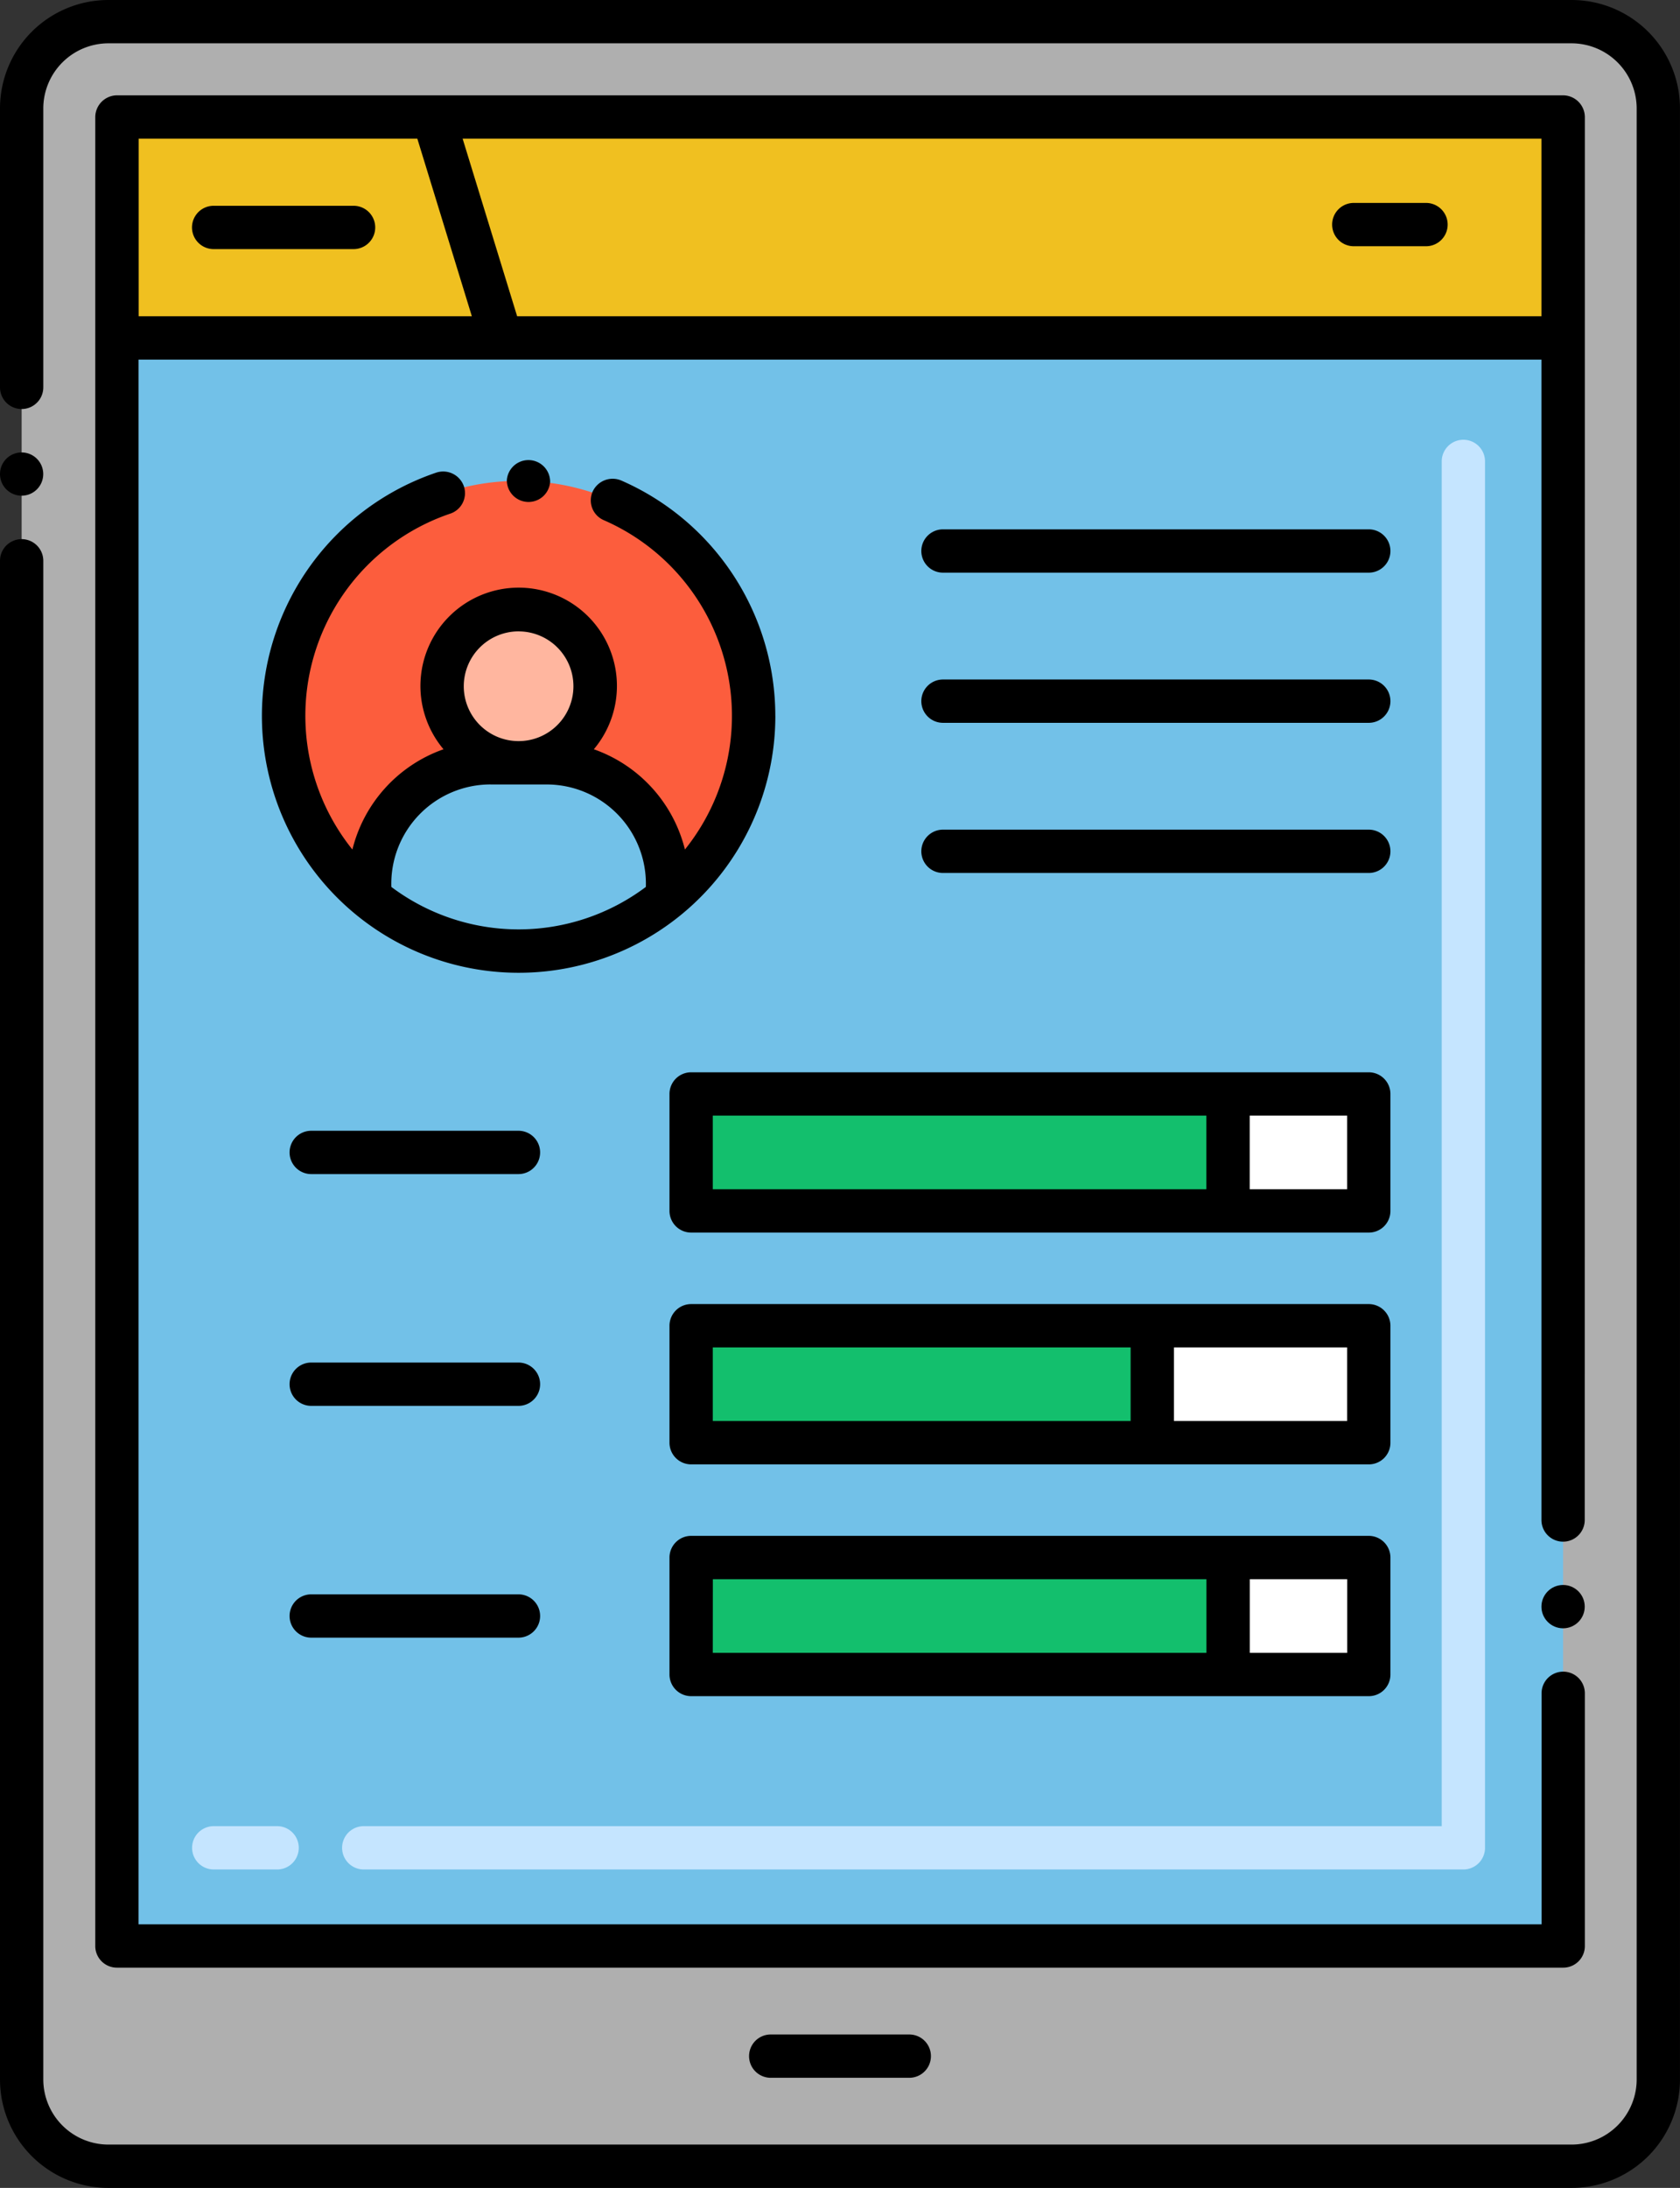<svg xmlns="http://www.w3.org/2000/svg" width="53.008" height="68.992" viewBox="0 0 53.008 68.992">
  <rect x="0" y="0" width="53.008" height="68.992" fill="#333333" stroke="none"/>
  <g id="perfiles-de-usuario" transform="translate(-31 -1.75)">
    <g id="Grupo_59846" data-name="Grupo 59846" transform="translate(31.683 2.433)">
      <path id="Trazado_106746" data-name="Trazado 106746" d="M82.409,71.876H36.232A2.732,2.732,0,0,1,33.5,69.144V6.982A2.732,2.732,0,0,1,36.232,4.25H82.409a2.732,2.732,0,0,1,2.732,2.732V69.144A2.732,2.732,0,0,1,82.409,71.876Z" transform="translate(-33.5 -4.25)" fill="#afafaf"/>
    </g>
    <g id="Grupo_59847" data-name="Grupo 59847" transform="translate(34.689 12.406)">
      <path id="Trazado_106747" data-name="Trazado 106747" d="M44.5,40.75H90.13V91.457H44.5Z" transform="translate(-44.5 -40.75)" fill="#72c1e8"/>
    </g>
    <g id="Grupo_59848" data-name="Grupo 59848" transform="translate(34.689 5.439)">
      <path id="Trazado_106748" data-name="Trazado 106748" d="M44.5,15.25H90.13v6.968H44.5Z" transform="translate(-44.5 -15.25)" fill="#f0c020"/>
    </g>
    <g id="Grupo_59849" data-name="Grupo 59849" transform="translate(37.057 15.617)">
      <path id="Trazado_106749" data-name="Trazado 106749" d="M93.287,97.584h-34.7a.683.683,0,1,1,0-1.366H92.6V53.183a.683.683,0,0,1,1.366,0V96.9A.683.683,0,0,1,93.287,97.584Zm-37.433,0h-2a.683.683,0,0,1,0-1.366h2a.683.683,0,0,1,0,1.366Z" transform="translate(-53.167 -52.5)" fill="#c5e5ff"/>
    </g>
    <g id="Grupo_59853" data-name="Grupo 59853" transform="translate(39.956 16.913)">
      <g id="Grupo_59850" data-name="Grupo 59850" transform="translate(0)">
        <path id="Trazado_106750" data-name="Trazado 106750" d="M78.6,64.658a7.411,7.411,0,1,1-7.411-7.415A7.394,7.394,0,0,1,78.6,64.658Z" transform="translate(-63.778 -57.243)" fill="#fc5d3d"/>
      </g>
      <g id="Grupo_59851" data-name="Grupo 59851" transform="translate(2.713 8.89)">
        <path id="Trazado_106751" data-name="Trazado 106751" d="M83.1,93.59v.446a7.405,7.405,0,0,1-9.4,0V93.59a3.81,3.81,0,0,1,3.811-3.811h1.776A3.81,3.81,0,0,1,83.1,93.59Z" transform="translate(-73.707 -89.779)" fill="#72c1e8"/>
      </g>
      <g id="Grupo_59852" data-name="Grupo 59852" transform="translate(4.998 4.064)">
        <circle id="Elipse_4155" data-name="Elipse 4155" cx="2.413" cy="2.413" r="2.413" fill="#ffb69f"/>
      </g>
    </g>
    <g id="Grupo_59858" data-name="Grupo 59858" transform="translate(31 1.75)">
      <g id="Grupo_59854" data-name="Grupo 59854" transform="translate(21.807 34.496)">
        <path id="Trazado_106752" data-name="Trazado 106752" d="M110.809,128H132.19v3.689H110.809Z" transform="translate(-110.809 -128)" fill="#fff"/>
        <path id="Trazado_106753" data-name="Trazado 106753" d="M110.809,128H127.75v3.689H110.809Z" transform="translate(-110.809 -128)" fill="#13bf6d"/>
      </g>
      <g id="Grupo_59855" data-name="Grupo 59855" transform="translate(21.807 41.805)">
        <path id="Trazado_106754" data-name="Trazado 106754" d="M110.809,154.75H132.19v3.689H110.809Z" transform="translate(-110.809 -154.75)" fill="#fff"/>
        <path id="Trazado_106755" data-name="Trazado 106755" d="M110.809,154.75h14.55v3.689h-14.55Z" transform="translate(-110.809 -154.75)" fill="#13bf6d"/>
      </g>
      <g id="Grupo_59856" data-name="Grupo 59856" transform="translate(21.807 49.114)">
        <path id="Trazado_106756" data-name="Trazado 106756" d="M110.809,181.5H132.19v3.689H110.809Z" transform="translate(-110.809 -181.5)" fill="#fff"/>
        <path id="Trazado_106757" data-name="Trazado 106757" d="M110.809,181.5H127.75v3.689H110.809Z" transform="translate(-110.809 -181.5)" fill="#13bf6d"/>
      </g>
      <g id="Grupo_59857" data-name="Grupo 59857">
        <path id="Trazado_106758" data-name="Trazado 106758" d="M80.592,1.75H34.415A3.42,3.42,0,0,0,31,5.165v8.8a.683.683,0,1,0,1.366,0v-8.8a2.057,2.057,0,0,1,2.049-2.049H80.592a2.057,2.057,0,0,1,2.049,2.049V67.327a2.057,2.057,0,0,1-2.049,2.049H34.415a2.057,2.057,0,0,1-2.049-2.049V19.434a.683.683,0,0,0-1.366,0V67.327a3.42,3.42,0,0,0,3.415,3.415H80.592a3.42,3.42,0,0,0,3.415-3.415V5.165A3.42,3.42,0,0,0,80.592,1.75Z" transform="translate(-31 -1.75)"/>
        <path id="Trazado_106759" data-name="Trazado 106759" d="M31.683,55.333a.682.682,0,1,0-.683-.68A.683.683,0,0,0,31.683,55.333Z" transform="translate(-31 -39.702)"/>
        <circle id="Elipse_4156" data-name="Elipse 4156" cx="0.683" cy="0.683" r="0.683" transform="translate(48.636 49.98)"/>
        <path id="Trazado_106760" data-name="Trazado 106760" d="M89,13.433a.691.691,0,0,0-.683-.683H42.683a.69.69,0,0,0-.683.683V71.108a.682.682,0,0,0,.683.683h45.63A.681.681,0,0,0,89,71.108V63.14a.683.683,0,1,0-1.366,0v7.284H43.366V21.084H87.63V57.675a.683.683,0,1,0,1.366,0Zm-45.63,6.284v-5.6h8.792l1.72,5.6Zm11.941,0-1.72-5.6H87.63v5.6Z" transform="translate(-38.994 -9.744)"/>
        <path id="Trazado_106761" data-name="Trazado 106761" d="M118.183,236.542a.683.683,0,0,0,0,1.366h4.372a.683.683,0,1,0,0-1.366Z" transform="translate(-93.865 -172.388)"/>
        <path id="Trazado_106762" data-name="Trazado 106762" d="M187.792,25.17h-2.279a.683.683,0,1,0,0,1.366h2.279a.683.683,0,1,0,0-1.366Z" transform="translate(-142.798 -18.771)"/>
        <path id="Trazado_106763" data-name="Trazado 106763" d="M58.269,25.5H53.853a.683.683,0,1,0,0,1.366h4.415a.683.683,0,0,0,0-1.366Z" transform="translate(-47.112 -19.011)"/>
        <path id="Trazado_106764" data-name="Trazado 106764" d="M90.9,55.479a.684.684,0,0,0-1.366-.057.684.684,0,0,0,1.366.057Z" transform="translate(-73.542 -40.282)"/>
        <path id="Trazado_106765" data-name="Trazado 106765" d="M77.469,63.882a8.1,8.1,0,0,0-4.864-7.427.694.694,0,0,0-.9.352.68.68,0,0,0,.352.9,6.729,6.729,0,0,1,2.56,10.385,4.5,4.5,0,0,0-2.874-3.161,3.1,3.1,0,1,0-4.743,0,4.5,4.5,0,0,0-2.875,3.162A6.731,6.731,0,0,1,67.215,57.5a.681.681,0,0,0,.426-.866.692.692,0,0,0-.863-.429,8.1,8.1,0,1,0,10.692,7.672Zm-8.1-2.668a1.73,1.73,0,1,1-1.73,1.73A1.732,1.732,0,0,1,69.374,61.213Zm-.888,4.827h1.776a3.131,3.131,0,0,1,3.127,3.231,6.69,6.69,0,0,1-8.03,0A3.132,3.132,0,0,1,68.486,66.04Z" transform="translate(-53.006 -41.304)"/>
        <path id="Trazado_106766" data-name="Trazado 106766" d="M151.508,62.84H138.073a.683.683,0,1,0,0,1.366h13.435a.683.683,0,1,0,0-1.366Z" transform="translate(-108.32 -46.148)"/>
        <path id="Trazado_106767" data-name="Trazado 106767" d="M151.508,80.17H138.073a.683.683,0,1,0,0,1.366h13.435a.683.683,0,0,0,0-1.366Z" transform="translate(-108.32 -58.743)"/>
        <path id="Trazado_106768" data-name="Trazado 106768" d="M151.508,97.5H138.073a.683.683,0,1,0,0,1.366h13.435a.683.683,0,1,0,0-1.366Z" transform="translate(-108.32 -71.338)"/>
        <path id="Trazado_106769" data-name="Trazado 106769" d="M131.057,126.183a.684.684,0,0,0-.683-.683H108.993a.683.683,0,0,0-.683.683v3.689a.684.684,0,0,0,.683.683h21.381a.681.681,0,0,0,.683-.683Zm-21.381.683h15.574v2.323H109.676Zm20.015,2.323h-3.074v-2.323h3.074Z" transform="translate(-87.186 -91.687)"/>
        <path id="Trazado_106770" data-name="Trazado 106770" d="M131.057,152.933a.684.684,0,0,0-.683-.683H108.993a.684.684,0,0,0-.683.683v3.689a.684.684,0,0,0,.683.683h21.381a.681.681,0,0,0,.683-.683Zm-21.381.683H122.86v2.322H109.676Zm20.015,2.322h-5.465v-2.322h5.465Z" transform="translate(-87.186 -111.128)"/>
        <path id="Trazado_106771" data-name="Trazado 106771" d="M108.993,184.055h21.381a.681.681,0,0,0,.683-.683v-3.689a.684.684,0,0,0-.683-.683H108.993a.684.684,0,0,0-.683.683v3.689A.684.684,0,0,0,108.993,184.055Zm20.7-1.366h-3.074v-2.322h3.074Zm-20.015-2.322h15.574v2.322H109.676Z" transform="translate(-87.186 -130.569)"/>
        <path id="Trazado_106772" data-name="Trazado 106772" d="M71.662,132.25H65.123a.683.683,0,0,0,0,1.366h6.539a.683.683,0,1,0,0-1.366Z" transform="translate(-55.303 -96.593)"/>
        <path id="Trazado_106773" data-name="Trazado 106773" d="M71.662,159H65.123a.683.683,0,0,0,0,1.366h6.539a.683.683,0,0,0,0-1.366Z" transform="translate(-55.303 -116.034)"/>
        <path id="Trazado_106774" data-name="Trazado 106774" d="M71.662,185.75H65.123a.683.683,0,1,0,0,1.366h6.539a.683.683,0,1,0,0-1.366Z" transform="translate(-55.303 -135.475)"/>
      </g>
    </g>
  </g>
</svg>
